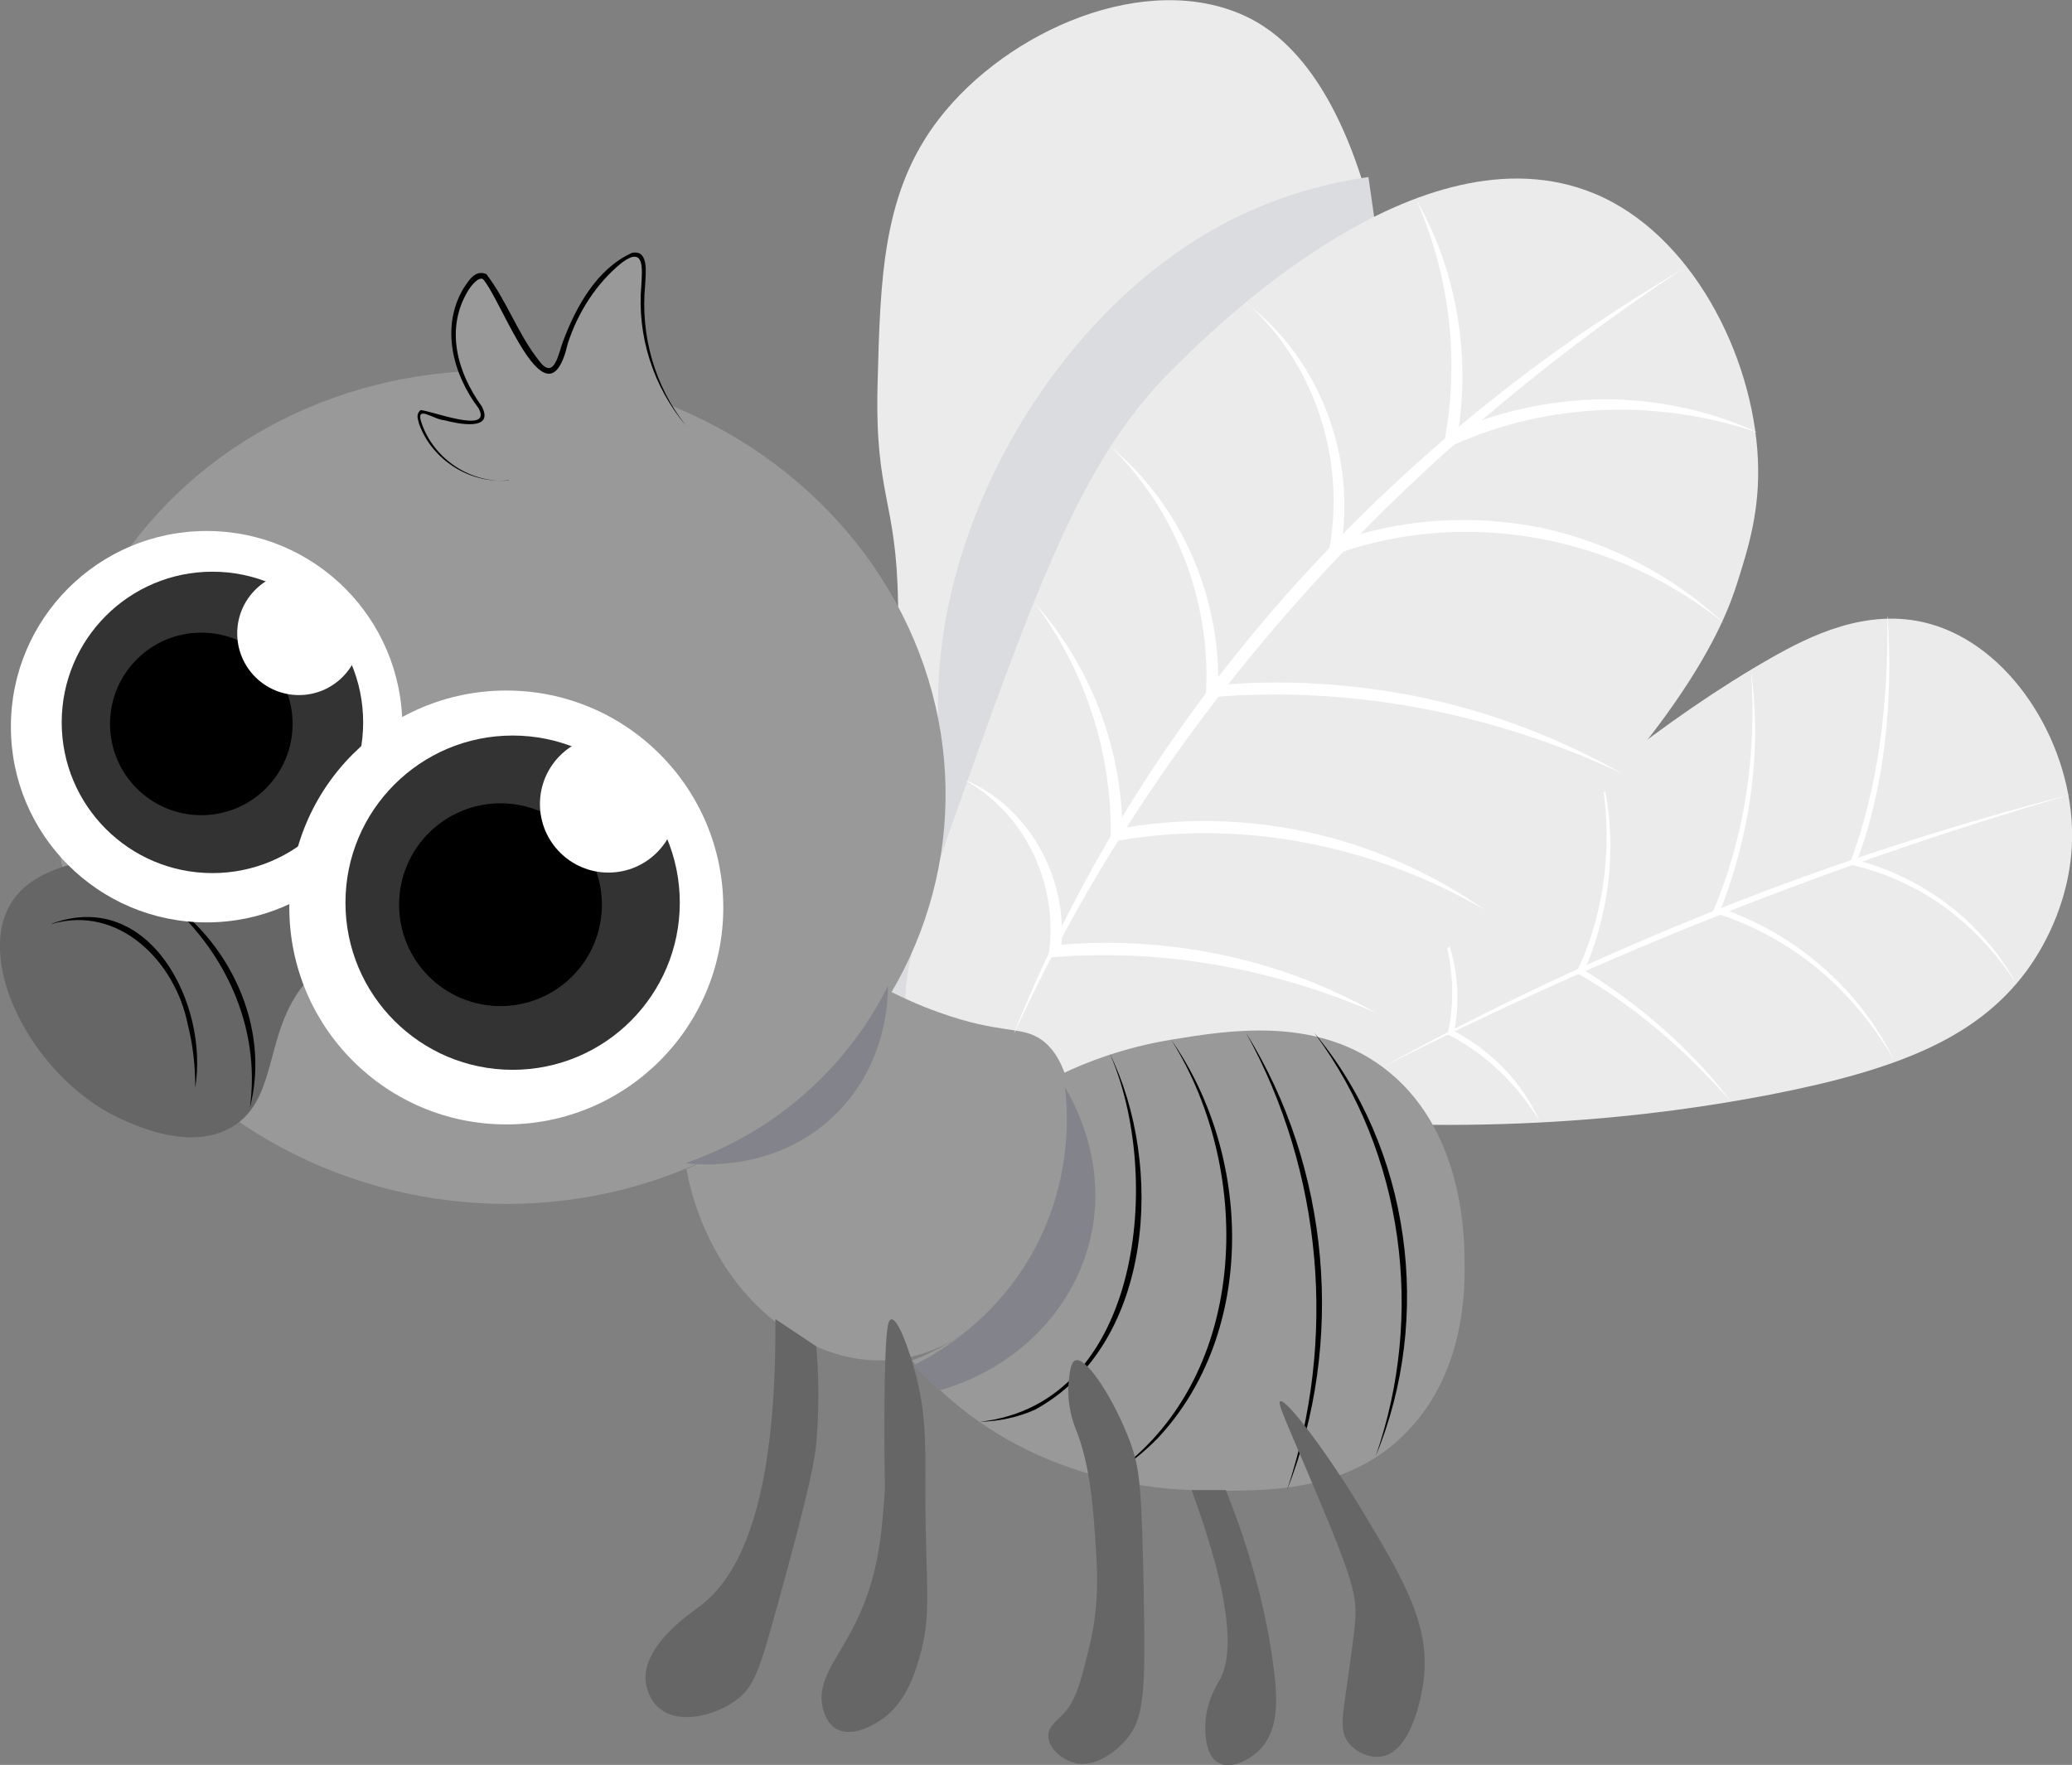<?xml version="1.0" encoding="UTF-8"?>
<svg id="Layer_2" data-name="Layer 2" xmlns="http://www.w3.org/2000/svg" viewBox="0 0 81.93 69.8">
  <rect x="0" y="0" width="81.93" height="69.8" fill="#808080" stroke="none"/>
  <defs>
    <style>
      .cls-1 {
        fill: #fff;
      }

      .cls-2 {
        fill: #83838b;
      }

      .cls-3 {
        fill: #666;
      }

      .cls-4 {
        fill: #333;
      }

      .cls-5 {
        fill: #999;
      }

      .cls-6 {
        fill: #ebebeb;
      }

      .cls-7 {
        fill: #dbdcdf;
      }
    </style>
  </defs>
  <g id="Layer_1-2" data-name="Layer 1">
    <g>
      <path class="cls-6" d="M49.54,44.09c3.79-4.3,12.16-13.33,20.51-18.08,1.47-.83,3.76-2.01,6.21-1.35,3.2.86,5.55,4.56,5.67,8.09.09,2.73-1.18,4.75-1.62,5.4-1.97,2.87-5.22,4.14-10.25,5.13-4.58.89-11.57,1.73-20.51.81Z"/>
      <path class="cls-6" d="M35.51,23.85c-.06-4.11-.92-4.21-.81-8.63.11-4.29.2-7.63,2.43-10.52,2.71-3.51,8.21-5.9,12.14-4.05.97.46,3.1,1.77,4.59,6.48,4.14,13.11-2.99,32.47-12.68,34-2.27.36-5.54-.13-7.02-2.16-2.15-2.97,1.48-6.58,1.35-15.11Z"/>
      <path class="cls-7" d="M36.11,36c1.51-3.52.86-5.98,1-9,.33-7.14,4.94-14.64,11-18,2.38-1.32,4.61-1.8,6-2,.33,2.33.67,4.67,1,7,6.75-.38,11.83,1.11,12.2,3.05.15.77-.21,2.97-.81,4.86-.51,1.61-2.21,6.25-11.87,14.84-3.88,3.44-5.86,5.18-8.36,5.94-5.14,1.55-11.44.32-12.14-2.16-.35-1.22.88-1.93,1.99-4.53Z"/>
      <path class="cls-1" d="M63.31,30.6c.69,2.6.38,5.42-.7,7.88l-.05-.16c2.24,1.39,4.29,3.13,5.87,5.23-1.77-1.99-3.78-3.77-6.1-5.08,1.17-2.42,1.46-5.22.97-7.88h0Z"/>
      <path class="cls-1" d="M56.83,36.26c.76,1.38.97,3.05.66,4.61l-.06-.13c.76.4,1.45.91,2.04,1.52.59.61,1.07,1.33,1.41,2.09-.87-1.44-2.09-2.64-3.56-3.4l-.08-.04c.35-1.54.19-3.17-.4-4.65h0Z"/>
      <path class="cls-6" d="M37.4,33.29c3.55-10.02,5.32-15.03,8.9-18.62,1.59-1.59,9.83-9.86,16.73-7.02,3.82,1.57,6.29,6.35,6.48,10.52.09,2-.37,3.47-.81,4.86-.51,1.61-2.21,6.25-11.87,14.84-3.88,3.44-5.86,5.18-8.36,5.94-4.14,1.25-10.2,1.06-12.14-2.16-.95-1.58-.66-3.46,1.08-8.36Z"/>
      <ellipse class="cls-5" cx="19.73" cy="31.14" rx="16.46" ry="17.67" transform="translate(-13.54 47) rotate(-83.13)"/>
      <path class="cls-5" d="M35.24,39.23c.4.2,1.05.51,1.89.81,2.45.88,3.26.52,4.05,1.08,1.75,1.23,1.59,5.62-.27,8.63-.31.51-2.42,3.93-5.94,4.05-3.43.12-6.95-2.94-7.83-7.56,1.18-.53,2.73-1.37,4.32-2.7,1.83-1.53,3.03-3.14,3.78-4.32Z"/>
      <path class="cls-5" d="M41.99,42.47c.96-.46,2.44-1.04,4.32-1.35,2.3-.38,5.67-.92,8.36,1.08,3.15,2.34,3.22,6.54,3.24,7.56.02,1.11.08,4.58-2.43,7.02-2.34,2.27-5.46,2.21-8.09,2.16-1.63-.03-6-.36-9.71-3.51-.72-.61-1.25-1.19-1.62-1.62.79-.3,3.24-1.35,4.86-4.05,1.97-3.29,1.24-6.61,1.08-7.29Z"/>
      <path d="M43.88,41.66c2.16,4.4,1.76,11.51-2.95,14.09-.69.31-1.43.46-2.18.48,6.42-.72,7.24-9.77,5.13-14.57h0Z"/>
      <path d="M46.31,41.12c3.2,4.56,3.4,11.57-.54,15.77-.57.58-1.21,1.08-1.89,1.5,5.51-3.75,5.77-11.97,2.43-17.27h0Z"/>
      <path d="M49.27,40.85c3.32,5.32,3.93,12.25,1.62,18.08,1.99-5.94,1.41-12.59-1.62-18.08h0Z"/>
      <path d="M51.97,40.85c3.82,4.56,4.7,11.27,2.43,16.73,1.94-5.58,1.12-11.96-2.43-16.73h0Z"/>
      <path class="cls-3" d="M15.82,35.99c-.15,1.06-1.66,1.19-2.97,2.16-2.68,1.98-1.54,5.28-3.78,6.48-1.48.79-3.28.05-4.05-.27-3.57-1.48-6.07-6.2-4.59-8.63.25-.42.91-1.23,2.7-1.62,2.88,1.86,6.34,2.09,8.9.54,1.77-1.07,2.62-2.69,2.97-3.51-.14.91-.16,2.05.27,3.24.3.81.61,1.1.54,1.62Z"/>
      <path d="M6.37,35.45c2.71,1.72,4.34,5.19,3.51,8.36.45-3.22-1.03-6.34-3.51-8.36h0Z"/>
      <path d="M2.05,36.53c3.87-1.42,6.21,3.21,5.67,6.48,0-.85-.09-1.7-.3-2.51-.49-2.46-2.71-4.73-5.37-3.96h0Z"/>
      <g>
        <path class="cls-5" d="M20.13,18.99c-.4.03-1.31.03-2.16-.54-1.03-.69-1.57-1.95-1.35-2.16.11-.11.35.12,1.08.27.53.11,1.16.24,1.35,0,.3-.38-.86-1.23-1.08-2.7-.22-1.45.56-2.97,1.08-2.97.33,0,.42.62,1.35,2.16.67,1.1,1.01,1.66,1.35,1.62.5-.05.43-1.23,1.35-2.7.62-.99,1.68-2.1,2.16-1.89.46.21-.02,1.49.27,3.24.25,1.52.98,2.69,1.62,3.51"/>
        <path d="M20.13,18.99c-1.52.17-3.05-.79-3.56-2.23-.03-.16-.15-.35.06-.54.36,0,2.88.99,2.29-.08-1.01-1.33-1.51-3.2-.59-4.74.2-.29.45-.75.9-.56.82,1.07,1.24,2.36,2.08,3.42.6.82.77-.27.95-.75.51-1.37,1.34-2.88,2.73-3.51.7-.14.53.87.52,1.27-.19,1.99.37,3.99,1.62,5.57-1.3-1.53-1.95-3.57-1.77-5.57.03-.62.14-1.55-.76-.89-1.01.81-1.75,1.97-2.15,3.21-.81,3.48-2.59-1.69-3.35-2.55-.17-.1-.45.22-.6.47-.9,1.5-.42,3.22.55,4.56.52,1-.96.69-1.48.55-.44-.03-1.16-.64-.9.11.48,1.42,1.94,2.4,3.44,2.27h0Z"/>
      </g>
      <path class="cls-3" d="M30.66,52.18c.05,7.39-1.46,10.19-2.97,11.33-.46.35-2.27,1.56-2.16,2.97,0,.06.06.68.54,1.08.79.66,2.18.28,2.97-.27.77-.53.99-1.24,1.62-3.51,1.48-5.31,1.57-6.18,1.62-6.75.13-1.5.08-2.79,0-3.78-.54-.36-1.08-.72-1.62-1.08Z"/>
      <path class="cls-3" d="M35.24,52.18c-.15.02-.25.47-.27,3.78-.01,2.76.05,2.51,0,3.24-.11,1.45-.23,3.09-1.08,4.86-.73,1.53-1.64,2.38-1.35,3.51.04.16.16.6.54.81.6.34,1.42-.15,1.62-.27.99-.59,1.4-1.68,1.62-2.43.56-1.89.27-2.71.27-6.75,0-1.81.06-3.23-.54-5.13-.07-.23-.52-1.67-.81-1.62Z"/>
      <path class="cls-3" d="M42.26,54.61c-.1.98.22,1.76.27,1.89.6,1.47.71,3.27.81,4.86.05.82.13,2.16-.27,3.78-.35,1.43-.52,2.14-1.08,2.7-.24.24-.54.46-.54.81,0,.48.54.96,1.08,1.08.91.2,1.74-.65,1.89-.81.84-.86.87-1.94.81-5.67-.08-4.46-.16-5.18-.54-6.21-.6-1.63-1.71-3.38-2.16-3.24-.19.06-.23.46-.27.81Z"/>
      <path class="cls-3" d="M47.12,58.93c1.73,4.74,1.6,6.69,1.08,7.56-.08.14-.57.9-.54,1.89,0,.27.03,1.09.54,1.35.5.26,1.23-.14,1.62-.54.76-.78.7-2.02.54-3.24-.2-1.58-.68-4-1.89-7.02h-1.35Z"/>
      <path class="cls-3" d="M50.62,55.42c-.09.06.09.48.81,2.16,1.97,4.62,2.23,5.38,2.16,6.48-.03.46-.14,1.21-.27,2.16-.23,1.65-.37,2.22,0,2.7.3.39.87.64,1.35.54,1.25-.25,1.59-2.75,1.62-2.97.28-2.2-.75-3.96-2.43-6.75-1.3-2.17-3.01-4.46-3.24-4.32Z"/>
      <path class="cls-1" d="M40.1,40.85c4.43-11.09,12.38-20.65,22.15-27.47,1.4-.96,2.84-1.88,4.3-2.75-11.35,7.47-20.76,17.85-26.44,30.22h0Z"/>
      <path class="cls-1" d="M56.02,7.93c1.62,2.84,2.16,6.27,1.58,9.49,0,0-.33-.26-.33-.26,1.91-.9,4.03-1.34,6.14-1.37,2.11,0,4.21.44,6.1,1.32-3.92-1.34-8.27-1.21-12.04.49,0,0-.42.18-.42.18.69-3.27.33-6.73-1.03-9.84h0Z"/>
      <path class="cls-1" d="M49.27,11.98c2.94,2.23,4.38,6.13,3.74,9.75,0,0-.3-.26-.3-.26,2.61-.96,5.49-1.15,8.21-.6,2.72.57,5.25,1.91,7.25,3.78-4.25-3.44-10.15-4.58-15.3-2.75,0,0-.37.13-.37.13.78-3.62-.42-7.57-3.21-10.06h0Z"/>
      <path class="cls-1" d="M43.88,17.64c2.84,2.33,4.44,6.05,4.28,9.72,0,0-.25-.24-.25-.24,2.8-.28,5.64-.09,8.39.48,2.75.59,5.39,1.61,7.82,2.98-5.04-2.36-10.63-3.47-16.17-3.01,0,0-.26.02-.26.02v-.26c.18-3.59-1.21-7.19-3.81-9.7h0Z"/>
      <path class="cls-1" d="M40.91,23.85c2.23,2.48,3.5,5.83,3.47,9.18,0,0-.27-.23-.27-.23,2.52-.48,5.14-.43,7.65.12,2.51.55,4.88,1.62,6.96,3.07-4.37-2.54-9.54-3.61-14.53-2.74,0,0-.27.05-.27.05v-.27c.04-3.28-1.02-6.54-3-9.17h0Z"/>
      <path class="cls-1" d="M38.21,30.87c2.56,1.1,4.09,4.02,3.73,6.77,0,0-.25-.25-.25-.25,2.19-.22,4.41-.08,6.57.36,2.15.45,4.23,1.22,6.13,2.3-3.99-1.72-8.33-2.54-12.66-2.2,0,0-.28.02-.28.02.45-2.73-.81-5.6-3.25-6.99h0Z"/>
      <path class="cls-1" d="M54.67,42.2c8.58-4.71,17.77-8.36,27.25-10.79-9.4,2.74-18.52,6.35-27.25,10.79h0Z"/>
      <path class="cls-1" d="M74.64,24.39c.22,3.26-.09,6.68-1.24,9.75,0,0-.08-.15-.08-.15,1.36.34,2.64.97,3.75,1.82,1.11.85,2.03,1.94,2.69,3.15-.74-1.17-1.69-2.2-2.79-3.03-1.14-.84-2.46-1.44-3.84-1.74,1.18-3.09,1.54-6.51,1.5-9.8h0Z"/>
      <path class="cls-1" d="M69.24,26.55c.44,3.2-.05,6.5-1.23,9.49,0,0-.08-.16-.08-.16,1.5.5,2.91,1.3,4.1,2.34,1.21,1.03,2.18,2.31,2.87,3.72-.78-1.36-1.79-2.59-2.98-3.59-1.23-1.03-2.67-1.8-4.2-2.27,1.28-2.98,1.75-6.28,1.52-9.52h0Z"/>
      <circle class="cls-1" cx="8.17" cy="28.74" r="7.74"/>
      <circle class="cls-4" cx="8.4" cy="28.57" r="5.96"/>
      <circle cx="7.96" cy="28.63" r="3.61"/>
      <circle class="cls-1" cx="11.82" cy="25.05" r="2.44"/>
      <circle class="cls-1" cx="20.02" cy="35.89" r="8.58"/>
      <circle class="cls-4" cx="20.27" cy="35.7" r="6.61"/>
      <circle cx="19.79" cy="35.78" r="4.01"/>
      <circle class="cls-1" cx="24.06" cy="31.8" r="2.71"/>
      <path class="cls-2" d="M27.11,46c1.17-.41,3.12-1.25,5-3,1.56-1.45,2.48-2.97,3-4,0,.5-.03,3-2,5-2.4,2.43-5.63,2.05-6,2Z"/>
      <path class="cls-2" d="M36.11,54c.85-.42,3.47-1.84,5-5,1.26-2.61,1.12-5.01,1-6,.34.57,1.71,3,1,6-.68,2.87-2.99,5.16-6,6-.33-.33-.67-.67-1-1Z"/>
    </g>
  </g>
</svg>